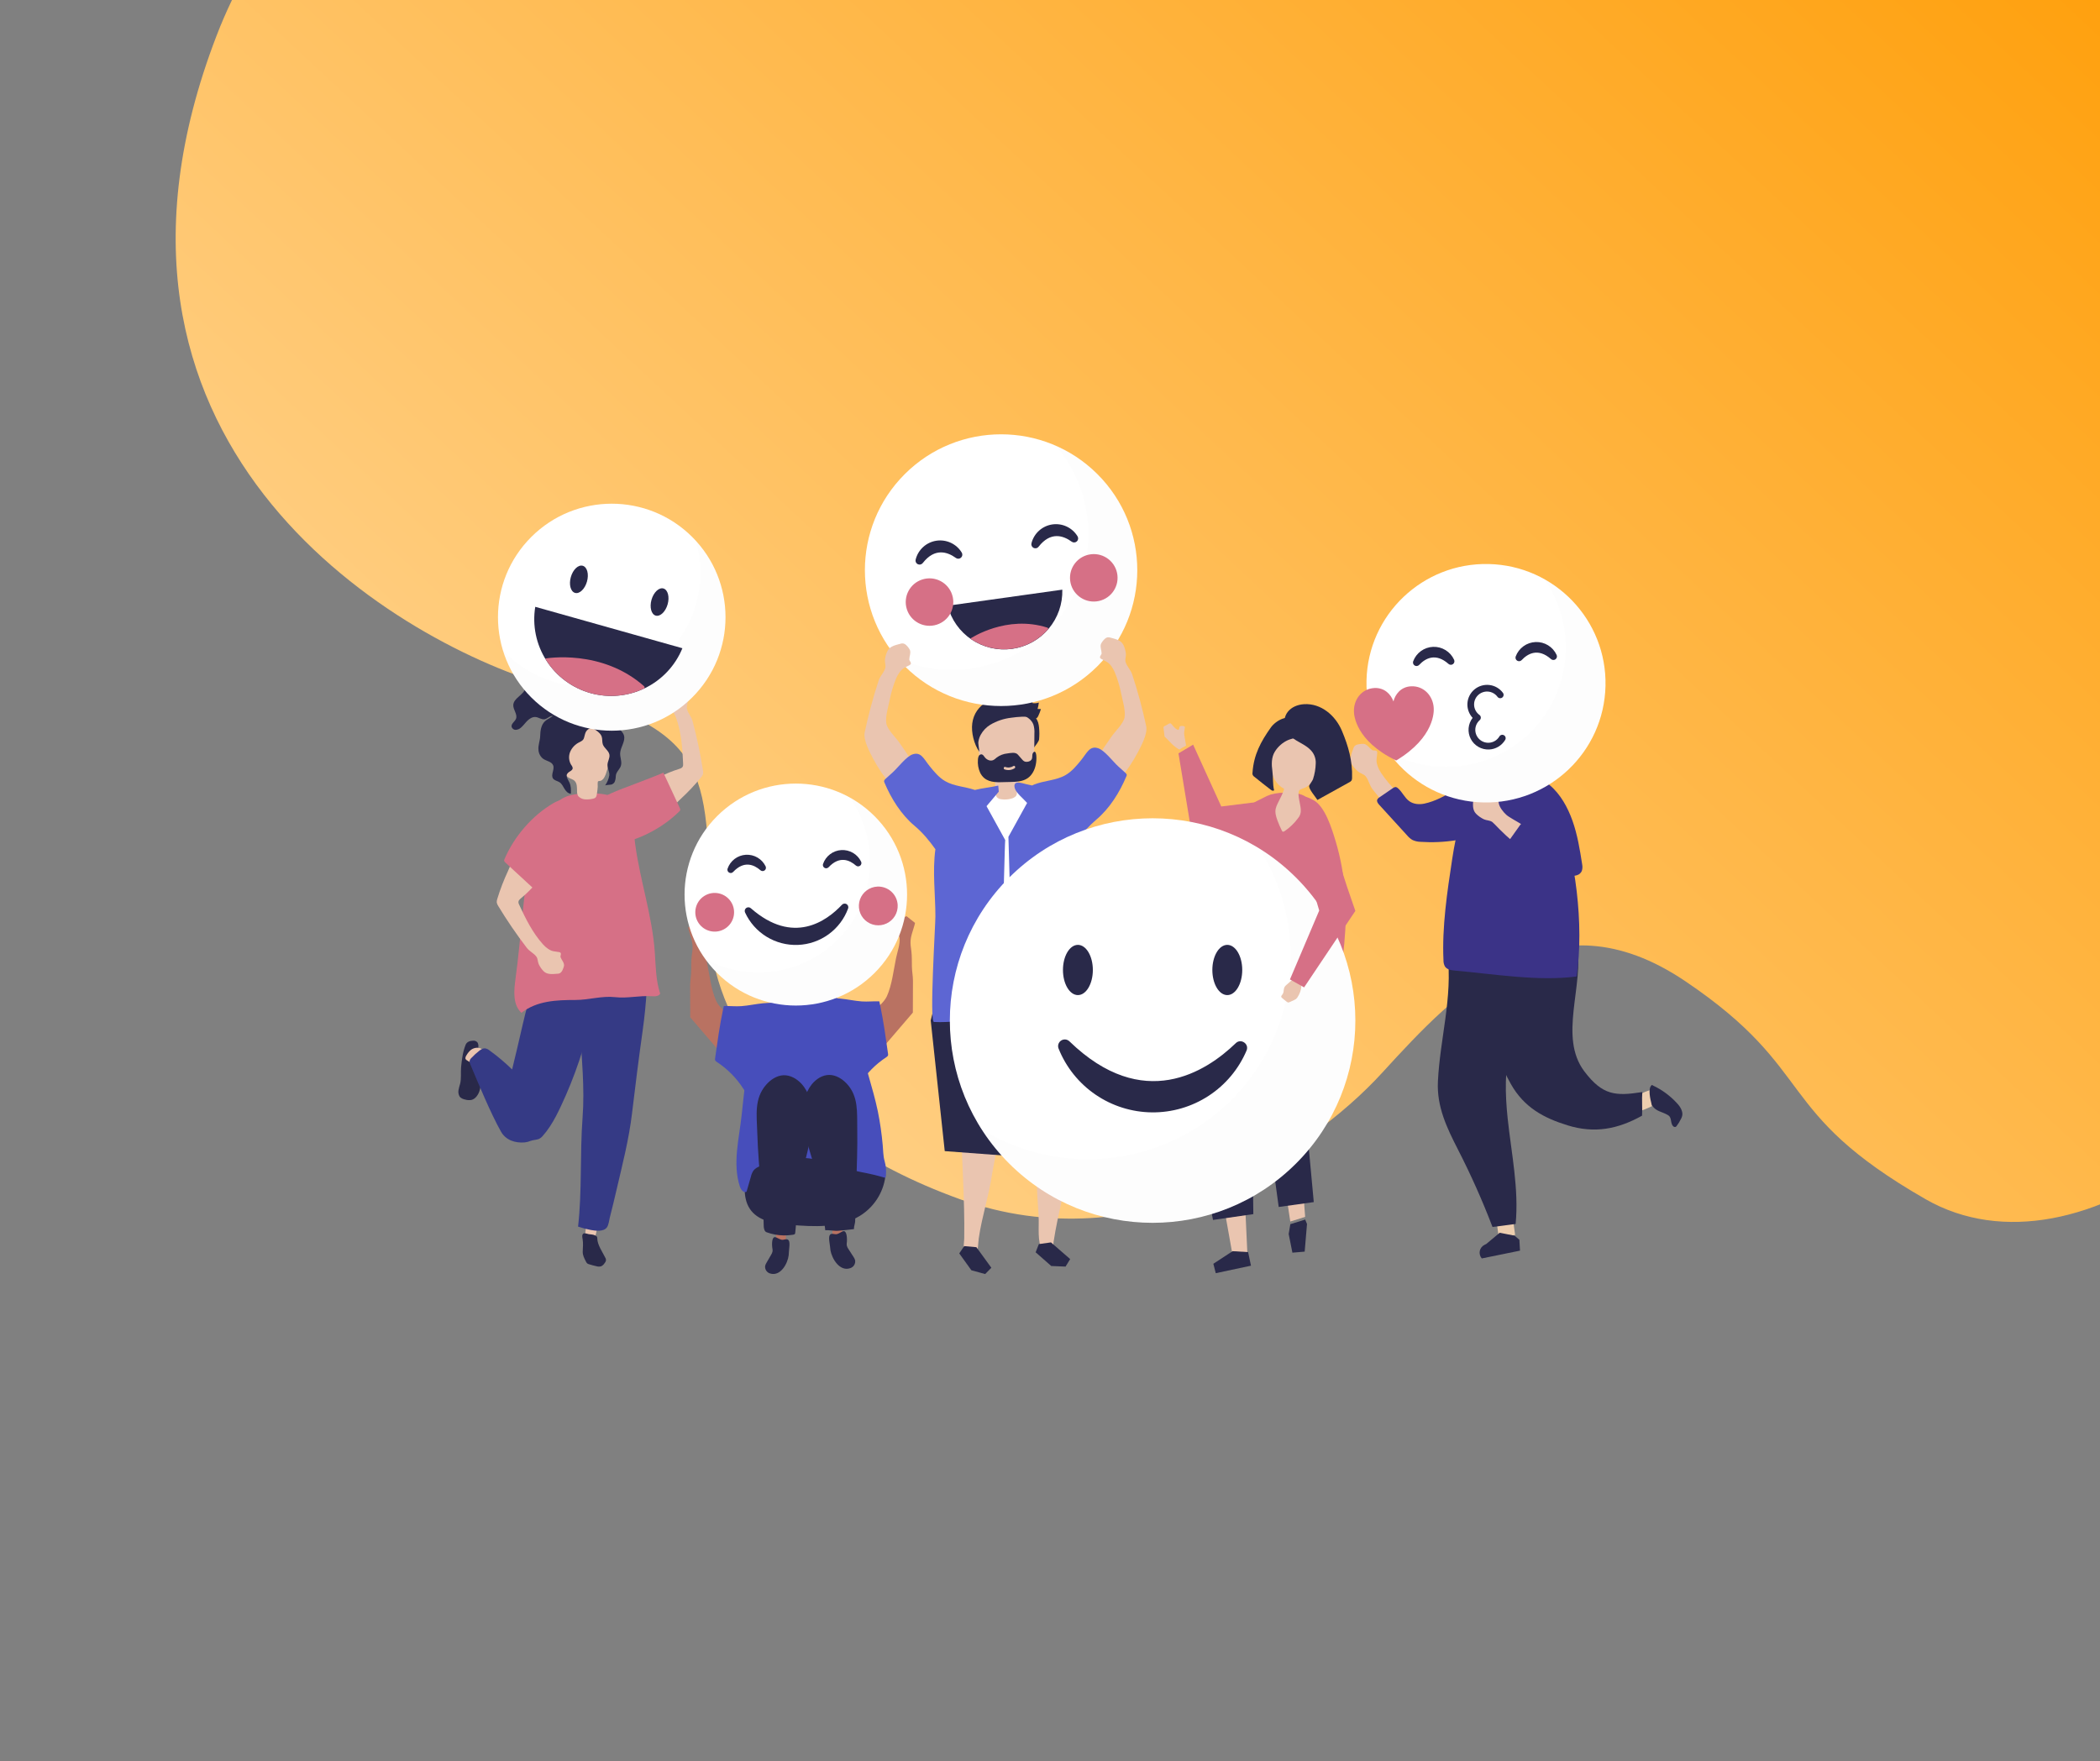 <svg width="875" height="734" viewBox="0 0 875 734" fill="none" xmlns="http://www.w3.org/2000/svg">
<rect x="0" y="0" width="875" height="734" fill="#808080" stroke="none"/>
<path d="M227.936 285.683C161.432 265.889 25.537 183.345 90.202 14.965C153.381 -149.544 384.576 -113.467 442.493 -203.291C516.542 -318.135 675.6 -211.452 740.363 -142.344C810.765 -67.219 987.74 -185.046 1039.33 -101.881C1124.38 35.232 1011.67 52.864 961.881 134.948C912.095 217.033 994.281 280.308 981.589 360.959C965.774 461.453 866.336 536.518 802.35 499.809C738.364 463.101 757.835 446.484 702.191 408.935C646.548 371.385 607.5 412.5 576 447C544.5 481.5 474 526.5 400 499.809C319.305 470.704 295.5 417.5 295.5 384.5C295.5 317.36 294.44 305.476 227.936 285.683Z" fill="url(#paint0_linear)"/>
<g clip-path="url(#clip0)">
<path d="M431.677 468.902L432.014 489.408C431.879 495.108 432.393 500.767 432.736 506.442C433.058 511.707 431.999 517.138 434.502 522.019C435.286 523.574 436.958 524.61 438.231 522.848C439.207 521.486 438.75 519.128 438.999 517.542C440.817 505.654 444.193 494.061 445.896 482.153C447.662 469.679 442.806 470.006 431.677 468.902Z" fill="#EAC5B0"/>
<path d="M432.846 518.516L431.521 521.936L438.023 527.647L443.98 527.891L445.907 524.756L437.899 517.806L432.846 518.516Z" fill="#292949"/>
<path d="M417.121 469.098L413.371 489.267C412.073 498.284 409.118 507.073 407.82 516.096C407.524 518.169 407.674 520.438 406.781 522.392C405.888 524.346 404.267 524.382 402.803 523.086C400.835 521.345 401.764 518.236 401.764 515.831C402.003 500 400.757 484.396 400.456 468.539C400.421 468.447 400.413 468.347 400.433 468.25C400.453 468.154 400.5 468.065 400.568 467.994C400.637 467.924 400.724 467.874 400.82 467.851C400.916 467.828 401.017 467.833 401.11 467.865C402.689 467.995 417.038 469.534 417.121 469.098Z" fill="#EAC5B0"/>
<path d="M401.748 519.355L399.691 522.392L404.734 529.419L410.478 531L413.064 528.378L406.832 519.801L401.748 519.355Z" fill="#292949"/>
<path d="M452.855 481.951L450.051 452.635L448.7 433.585L444.156 418.028L419.608 414.225L389.258 419.417L387.799 425.299L393.641 479.759L422.911 481.951L422.516 448.054L427.034 469.063L426.842 481.951H452.855Z" fill="#292949"/>
<path d="M395.703 360.744C395.661 361.734 395.635 362.724 395.62 363.709C395.261 383.821 396.373 404.187 396.503 424.465C406.914 422.837 417.426 421.941 427.963 421.785C430.399 421.744 441.466 423.454 443.024 422.003C445.101 420.029 442.816 420.402 442.972 417.857C443.169 414.536 441.57 411.815 442.172 407.882C442.884 403.254 444.296 398.673 445.112 394.05C446.744 384.769 447.722 375.386 448.041 365.968C448.326 357.62 448.041 348.96 444.405 341.415C435.535 322.79 406.972 323.122 399.094 342.545C396.773 348.297 395.962 354.526 395.703 360.744Z" fill="white"/>
<path d="M427.943 301.755C429.135 303.925 429.794 306.346 429.865 308.819C429.896 309.472 429.937 310.228 430.467 310.617C430.997 311.006 430.54 311.933 430.986 311.384C431.433 310.835 432.882 308.907 432.949 308.212C433.108 306.575 433.108 304.926 432.949 303.289C432.814 301.869 432.524 300.382 431.589 299.299C431.004 298.677 430.324 298.152 429.574 297.744C428.556 297.05 427.421 296.542 426.224 296.247C424.147 295.858 422.859 296.604 424.697 298.055C426.011 299.065 427.114 300.322 427.943 301.755Z" fill="#292949"/>
<path d="M414.913 329.667C414.913 330.672 414.721 331.74 415.609 332.496C416.06 332.844 416.6 333.057 417.167 333.113C418.629 333.343 420.124 333.236 421.539 332.802C422.128 332.649 422.673 332.364 423.134 331.968C423.341 331.757 423.499 331.504 423.597 331.225C423.695 330.947 423.73 330.65 423.7 330.356C423.731 329.594 423.881 328.802 423.98 328.055C424.187 326.37 424.308 324.675 424.344 322.977C426.847 322.547 429.786 321.743 430.638 319.132C430.866 318.288 430.962 317.414 430.924 316.54L431.001 305.684C431.087 304.436 430.946 303.182 430.586 301.984C429.833 299.942 427.917 298.729 426.037 297.968C421.249 296.014 415.65 296.092 411.236 298.869C410 299.579 408.976 300.606 408.271 301.844C407.232 303.834 407.357 306.285 407.518 308.581L407.969 314.934C408.141 317.37 408.489 320.173 410.4 321.458C411.407 322.142 412.711 322.267 413.578 323.148C415.089 324.702 414.367 326.998 414.814 328.848C414.876 329.117 414.91 329.391 414.913 329.667V329.667Z" fill="#EAC5B0"/>
<path d="M431.812 315.094C431.775 314.42 431.479 312.456 430.467 313.69C430.226 314.047 430.106 314.472 430.124 314.902C430.137 315.333 430.092 315.764 429.989 316.182C429.677 317.11 428.644 317.535 427.725 317.519C427.363 317.521 427.006 317.433 426.686 317.265C426.379 317.065 426.108 316.817 425.881 316.53C425.292 315.839 424.702 315.163 424.11 314.503C423.071 313.342 421.088 313.845 419.722 314.021C418.113 314.174 416.578 314.767 415.287 315.737L414.902 316.058C414.607 316.334 414.277 316.571 413.921 316.763C412.706 317.353 411.2 316.737 410.348 315.633C409.958 315.115 409.595 314.477 408.987 314.389C408.742 314.379 408.499 314.442 408.29 314.569C408.08 314.696 407.913 314.883 407.808 315.104C407.59 315.57 407.473 316.077 407.466 316.592C407.302 318.46 407.622 320.339 408.395 322.049C410.156 325.64 413.563 326.085 416.98 326.003L421.041 325.909C423.513 325.847 426.125 325.749 428.208 324.313C430.046 323.049 431.137 320.898 431.583 318.644C431.812 317.475 431.889 316.282 431.812 315.094ZM422.77 320.188C422.157 320.587 421.459 320.839 420.732 320.923C420.005 321.008 419.268 320.923 418.579 320.675C417.961 320.489 418.226 319.457 418.844 319.639C419.405 319.847 420.006 319.921 420.6 319.855C421.195 319.79 421.765 319.586 422.266 319.261C422.812 318.898 423.31 319.825 422.77 320.188V320.188Z" fill="#292949"/>
<path d="M432.332 295.485C432.569 294.607 432.743 293.714 432.851 292.811C432.01 293.107 431.107 293.184 430.228 293.034C430.228 292.516 430.228 291.997 430.228 291.479C430.228 291.049 424.36 290.743 423.882 290.707C419.416 290.339 415.334 289.992 411.299 292.381C407.851 294.423 405.643 297.475 405.114 301.444C404.594 305.233 405.851 310.187 408.048 313.332C408.048 312.322 407.456 309.943 407.69 308.985C407.847 308.023 408.165 307.095 408.63 306.238C409.573 304.528 410.943 303.091 412.608 302.066C415.269 300.493 418.233 299.497 421.306 299.144C424.09 298.755 427.481 298.397 430.228 299.144C431.553 299.496 431.786 299.828 432.571 298.496C433.024 297.532 433.409 296.538 433.723 295.521L432.332 295.485Z" fill="#292949"/>
<path d="M457.245 277.675C479.406 255.561 479.406 219.708 457.245 197.594C435.084 175.481 399.153 175.481 376.992 197.594C354.831 219.708 354.831 255.562 376.992 277.675C399.153 299.789 435.084 299.789 457.245 277.675Z" fill="white"/>
<g opacity="0.08">
<path opacity="0.08" d="M439.778 185.648C448.131 195.382 452.929 207.655 453.388 220.462C453.847 233.268 449.94 245.852 442.306 256.156C434.671 266.46 423.76 273.877 411.355 277.193C398.951 280.509 385.785 279.53 374.011 274.414C379.563 280.879 386.504 286.011 394.317 289.429C402.131 292.847 410.617 294.463 419.143 294.157C427.669 293.851 436.017 291.631 443.564 287.661C451.112 283.692 457.665 278.075 462.737 271.23C467.809 264.384 471.27 256.485 472.86 248.121C474.451 239.757 474.131 231.142 471.925 222.918C469.719 214.694 465.683 207.073 460.117 200.62C454.551 194.167 447.599 189.05 439.778 185.648V185.648Z" fill="black"/>
</g>
<g opacity="0.2">
<path opacity="0.2" d="M369.394 250.358C367.86 239.484 369.778 228.404 374.877 218.673C379.977 208.941 388.002 201.048 397.826 196.1C407.651 191.152 418.781 189.398 429.655 191.084C440.53 192.77 450.602 197.812 458.458 205.501C454.021 199.835 448.465 195.136 442.135 191.697C435.805 188.259 428.836 186.152 421.658 185.508C414.48 184.864 407.245 185.696 400.402 187.954C393.559 190.211 387.253 193.845 381.874 198.631C376.495 203.417 372.156 209.254 369.128 215.78C366.099 222.305 364.444 229.382 364.265 236.572C364.087 243.761 365.388 250.911 368.089 257.578C370.789 264.246 374.832 270.29 379.967 275.337C374.307 268.081 370.66 259.466 369.394 250.358V250.358Z" fill="white"/>
</g>
<path d="M394.852 252.457C396.333 258.23 399.895 263.256 404.857 266.572C409.818 269.889 415.831 271.264 421.744 270.435C427.658 269.605 433.058 266.63 436.911 262.077C440.764 257.524 442.8 251.714 442.63 245.757L394.852 252.457Z" fill="#292949"/>
<path d="M404.313 266.143C409.256 269.648 415.334 271.179 421.351 270.432C427.368 269.686 432.886 266.717 436.818 262.112L436.527 261.625C419.384 256.074 404.516 266.009 404.313 266.143Z" fill="#D67086"/>
<path d="M429.776 226.432C430.276 224.418 431.364 222.596 432.902 221.199C434.44 219.801 436.359 218.89 438.415 218.58C440.472 218.271 442.575 218.577 444.457 219.46C446.34 220.343 447.918 221.763 448.991 223.541C449.191 223.874 449.269 224.267 449.213 224.651C449.156 225.036 448.967 225.389 448.679 225.651C448.391 225.912 448.021 226.067 447.632 226.087C447.244 226.108 446.859 225.994 446.545 225.764C443.003 223.173 437.717 221.458 432.741 227.868C432.474 228.218 432.078 228.449 431.64 228.511C431.307 228.556 430.967 228.502 430.664 228.355C430.317 228.185 430.04 227.901 429.878 227.551C429.716 227.201 429.68 226.806 429.776 226.432V226.432Z" fill="#292949"/>
<path d="M381.526 233.2C382.028 231.187 383.118 229.367 384.657 227.971C386.195 226.575 388.114 225.666 390.171 225.358C392.227 225.05 394.329 225.358 396.211 226.241C398.092 227.125 399.669 228.546 400.741 230.324C400.937 230.658 401.013 231.049 400.955 231.432C400.897 231.814 400.709 232.166 400.422 232.427C400.136 232.688 399.768 232.843 399.381 232.865C398.994 232.888 398.61 232.778 398.295 232.553C394.753 229.961 389.466 228.246 384.491 234.656C384.255 234.965 383.919 235.182 383.54 235.272C383.162 235.362 382.764 235.318 382.414 235.149C382.064 234.979 381.783 234.694 381.62 234.342C381.456 233.99 381.419 233.592 381.516 233.216L381.526 233.2Z" fill="#292949"/>
<path d="M390.288 260.36C395.506 258.713 398.397 253.157 396.746 247.95C395.095 242.744 389.527 239.859 384.309 241.507C379.092 243.154 376.201 248.71 377.852 253.917C379.503 259.123 385.071 262.008 390.288 260.36Z" fill="#D67086"/>
<path d="M456.879 250.648C462.315 250.022 466.214 245.117 465.587 239.692C464.96 234.267 460.045 230.377 454.608 231.003C449.172 231.628 445.273 236.533 445.9 241.958C446.527 247.383 451.443 251.273 456.879 250.648Z" fill="#D67086"/>
<path d="M378.97 270.605C379.063 270.739 379.134 270.886 379.183 271.041C379.552 272.445 378.897 273.404 378.871 274.855C378.871 275.503 380.237 276.41 379.084 277.145C378.664 277.405 377.526 277.902 376.617 278.457C375.288 279.26 374.088 281.079 373.403 282.701C372.2 285.629 371.29 288.668 370.687 291.775C370.131 294.526 368.812 298.766 369.311 301.548C369.757 304.072 373.122 307.249 374.634 309.379C376.527 312.077 378.387 314.806 380.211 317.567C381.494 319.51 382.777 321.515 383.301 323.785C383.618 325.153 383.608 326.713 382.751 327.827C382.14 328.509 381.389 329.05 380.549 329.413C379.121 330.149 377.578 330.916 375.979 330.719C374.01 330.481 372.53 328.869 371.305 327.335C368.439 323.899 365.933 320.18 363.826 316.235C362.378 313.426 359.646 308.461 360.285 305.269C361.823 297.98 363.76 290.78 366.086 283.701C366.704 281.742 368.277 280.358 368.833 278.519C369.186 277.363 368.63 276.197 368.724 275.031C368.856 273.753 369.208 272.507 369.762 271.347C370.77 269.3 373.096 268.885 375.091 268.325C375.505 268.164 375.955 268.118 376.394 268.191C377.163 268.356 377.661 268.937 378.175 269.491C378.476 269.836 378.742 270.209 378.97 270.605V270.605Z" fill="#EAC5B0"/>
<path d="M458.906 268.056C458.818 268.191 458.748 268.337 458.698 268.491C458.329 269.9 458.978 270.854 459.01 272.305C459.01 272.953 457.639 273.886 458.791 274.596C459.217 274.86 460.349 275.357 461.263 275.907C462.593 276.71 463.793 278.529 464.473 280.151C465.677 283.078 466.587 286.118 467.189 289.225C467.745 291.982 469.064 296.216 468.57 298.998C468.119 301.522 464.759 304.699 463.247 306.829C461.347 309.534 459.486 312.263 457.665 315.017C456.387 316.96 455.104 318.965 454.574 321.235C454.258 322.609 454.268 324.168 455.13 325.283C455.742 325.952 456.492 326.482 457.327 326.837C458.76 327.578 460.298 328.34 461.897 328.143C463.865 327.905 465.345 326.298 466.571 324.759C469.435 321.323 471.939 317.604 474.044 313.659C475.498 310.855 478.23 305.886 477.586 302.693C476.041 295.412 474.099 288.221 471.769 281.151C471.146 279.192 469.578 277.809 469.017 275.969C468.664 274.813 469.22 273.647 469.126 272.481C468.99 271.204 468.639 269.958 468.087 268.797C467.049 266.724 464.753 266.34 462.759 265.775C462.343 265.615 461.891 265.568 461.45 265.641C460.682 265.807 460.188 266.387 459.674 266.947C459.383 267.291 459.126 267.662 458.906 268.056V268.056Z" fill="#EAC5B0"/>
<path d="M416.149 329.962L415.946 327.417C413.001 328.107 409.361 328.454 406.193 329.242C402.137 327.827 397.593 327.739 393.864 325.588C391.242 324.08 389.273 321.681 387.362 319.333C384.932 316.348 383.826 313.213 380.273 314.395C377.615 315.281 374.099 319.997 371.964 321.909L368.885 324.692C368.629 324.888 368.446 325.163 368.365 325.474C368.356 325.711 368.408 325.947 368.516 326.158C371.315 332.812 375.485 339.507 381.068 344.187C384.548 347.105 387.217 350.406 389.751 353.94C388.474 363.081 389.751 372.839 389.751 381.924C389.751 385.676 387.217 425.843 389.144 425.936C395.833 426.273 402.854 425.138 409.522 424.537C412.57 424.267 416.149 424.931 416.824 421.542C417.307 419.111 416.974 416.219 417.047 413.768C417.296 404.876 417.549 395.985 417.805 387.096C417.868 384.758 418.693 350.126 418.844 350.126L411.054 335.994L416.149 329.962Z" fill="#5D66D3"/>
<path d="M469.489 322.93C469.412 322.617 469.228 322.341 468.97 322.147L465.885 319.365C463.771 317.452 460.25 312.731 457.576 311.85C454.018 310.669 452.902 313.799 450.482 316.784C448.576 319.131 446.602 321.531 443.98 323.044C439.986 325.345 435.053 325.278 430.784 327.019C430.534 327.124 430.289 327.241 430.051 327.371C429.262 327.21 428.421 327.029 427.502 326.801C425.72 326.366 421.877 324.982 422.828 328.501C423.378 330.517 426.603 333.035 427.964 334.652L420.174 348.779L421.389 391.599L421.95 411.333C422.017 413.618 422.075 415.898 422.147 418.184C422.178 419.22 421.898 420.936 422.485 421.77C423.757 423.589 428.405 423.024 430.431 423.179C433.598 423.428 436.803 423.698 439.778 424.776C441.762 425.501 443.642 426.595 445.735 426.89C445.966 426.945 446.206 426.953 446.44 426.915C446.675 426.877 446.899 426.792 447.101 426.667C447.281 426.472 447.42 426.244 447.509 425.994C447.598 425.745 447.636 425.48 447.62 425.216C448.347 415.417 448.363 405.316 448.908 395.408C449.355 387.303 450.466 378.742 449.786 370.627C449.786 370.492 449.786 370.352 449.739 370.223C448.389 362.921 449.272 356.552 448.825 350.333C451.101 347.126 453.761 344.208 456.745 341.643C462.328 336.979 466.493 330.268 469.297 323.609C469.42 323.403 469.486 323.169 469.489 322.93V322.93Z" fill="#5D66D3"/>
<path d="M568.042 310.016C568.218 310.012 568.393 310.036 568.561 310.089C570.015 310.607 570.467 311.731 571.724 312.612C572.285 313.006 573.915 312.348 573.858 313.773C573.858 314.291 573.609 315.582 573.552 316.706C573.474 318.344 574.362 320.463 575.38 322.018C579.373 328.123 584.93 332.973 590.57 337.601C590.873 337.889 591.239 338.102 591.64 338.223C592.372 338.378 593.068 337.912 593.676 337.476C596.496 335.479 599.495 333.744 602.634 332.294C605.433 331.004 608.425 329.926 611.509 329.967C614.594 330.009 617.804 331.336 619.424 333.953C620.024 334.943 620.38 336.06 620.463 337.214C620.546 338.368 620.354 339.526 619.902 340.591C617.617 345.835 609.245 345.732 604.415 346.597C599.839 347.418 595.211 347.916 590.565 348.09C589.993 348.148 589.415 348.09 588.867 347.919C588.312 347.659 587.819 347.287 587.418 346.825C581.882 341.239 576.87 335.196 571.952 329.024C570.602 327.324 570.316 325.138 569.054 323.578C568.249 322.588 566.899 322.386 565.938 321.614C564.893 320.75 564.002 319.714 563.305 318.551C562.106 316.478 563.119 314.182 563.825 312.11C563.929 311.653 564.153 311.233 564.474 310.892C565.076 310.317 565.876 310.228 566.666 310.109C567.12 310.034 567.581 310.003 568.042 310.016V310.016Z" fill="#EAC5B0"/>
<path d="M606.664 350.198C601.767 350.969 596.799 351.19 591.853 350.857C590.666 350.831 589.499 350.551 588.43 350.038C587.598 349.515 586.856 348.86 586.233 348.1C582.39 343.888 578.549 339.677 574.71 335.465C574.159 334.864 573.572 334.087 573.832 333.32C574.043 332.877 574.39 332.514 574.824 332.284L580.386 328.464C580.698 328.198 581.088 328.038 581.497 328.008C581.878 328.062 582.228 328.245 582.489 328.527C584.302 330.081 585.252 332.532 587.21 333.921C588.996 335.196 591.364 335.383 593.53 334.921C602.535 332.988 610.626 325.692 618.458 321.137C622.612 318.722 626.902 316.255 631.669 315.789C641.853 314.794 648.174 326.671 640.711 334.165C634.38 340.523 626.227 345.125 617.668 347.763C614.065 348.845 610.387 349.659 606.664 350.198V350.198Z" fill="#3B3387"/>
<path d="M629.712 503.228L631.311 514.722L624.482 515.666L622.706 502.917L629.712 503.228Z" fill="#EDCEAF"/>
<path d="M624.871 513.79L631.062 515.008L633.072 516.692L633.336 521.242L617.414 524.491C617.044 524.073 616.776 523.576 616.63 523.038C616.484 522.5 616.465 521.936 616.572 521.389C616.68 520.842 616.913 520.328 617.253 519.885C617.592 519.443 618.03 519.084 618.53 518.838L619.247 518.49L624.871 513.79Z" fill="#292949"/>
<path d="M679.157 457.822C682.045 456.869 684.844 454.988 687.747 454.314C687.897 456.568 688.11 458.817 688.303 461.051C684.825 462.733 681.141 463.953 677.345 464.678C677.952 462.44 678.731 460.154 679.157 457.822Z" fill="#EDCEAF"/>
<path d="M688.5 460.932C688.286 460.65 688.15 460.318 688.105 459.968C687.679 458.309 686.547 453.749 688.136 452.314C688.391 452.086 688.51 452.314 688.739 452.422C692.35 454.126 695.612 456.486 698.357 459.382C699.655 460.698 700.912 462.341 701 464.253C700.983 465.013 700.767 465.754 700.372 466.404C699.916 467.349 699.369 468.248 698.741 469.088C698.513 469.399 698.326 469.746 697.884 469.715C696.996 469.653 696.57 468.643 696.399 467.808C696.228 466.974 696.16 465.963 695.604 465.264C695.345 464.982 695.035 464.752 694.69 464.585C692.457 463.326 690.094 463.201 688.5 460.932Z" fill="#292949"/>
<path d="M629.51 451.78C635.077 461.626 643.272 465.958 653.134 469.011C664.419 472.509 674.141 470.597 684.195 464.989C684.366 461.642 684.044 458.315 684.294 455.143C673.113 456.916 667.717 456.522 660.166 446.556C649.26 432.15 660.093 410.944 657.102 393.543C656.812 391.528 656.167 389.58 655.196 387.79C643.35 367.383 622.032 381.022 619.399 399.709C617.046 416.458 621.201 437.052 629.51 451.78Z" fill="#292949"/>
<path d="M650.158 391.972C649.499 386.323 648.156 380.773 646.159 375.446C636.515 376.13 625.775 378.535 616.521 381.644C607.474 384.681 601.938 387.412 603.128 397.465C605.309 415.955 600.012 432.595 599.129 450.749C598.609 461.294 602.894 470.135 607.563 479.251C612.908 489.697 617.688 500.422 621.881 511.38L631.519 510.121C632.911 495.476 629.754 480.836 628.201 466.212C627.126 456.045 626.866 445.535 629.416 435.555C632.215 424.584 638.65 428.014 644.674 421.101C650.537 414.396 651.467 402.705 650.158 391.972Z" fill="#292949"/>
<path d="M637.258 320.437C638.349 321.243 639.374 322.136 640.322 323.106L642.919 325.635C645.936 328.563 647.592 333.03 648.989 336.88C656.447 357.153 660.113 385.277 656.914 406.974C641.002 409.104 622.322 405.938 606.275 404.528C604.717 404.394 602.941 404.129 602.073 402.829C601.621 401.99 601.404 401.044 601.445 400.093C600.801 386.443 603.003 371.637 605.08 358.055C605.933 352.315 607.124 346.631 608.648 341.031C610.284 335.113 612.148 328.718 616.438 324.101C621.008 319.157 630.07 316.395 636.245 319.794C636.594 319.99 636.932 320.204 637.258 320.437V320.437Z" fill="#3B3387"/>
<path d="M635.648 323.386L636.256 317.773C636.626 317.576 636.983 317.356 637.326 317.115C643.786 312.555 653.887 289.235 635.887 284.986C619.539 281.109 621.419 303.211 624.981 312.296C625.563 313.856 626.421 315.299 627.516 316.556C628.284 317.405 628.44 317.229 628.383 318.261C628.326 319.292 627.391 320.427 627.214 321.484C627.098 322.046 627.097 322.626 627.21 323.188C627.324 323.751 627.549 324.285 627.874 324.759C628.319 325.304 628.889 325.735 629.536 326.013C630.537 326.525 631.683 326.684 632.787 326.464C634.101 326.137 635.508 324.723 635.648 323.386Z" fill="#FEE0D4"/>
<path d="M620.821 304.092C621.951 306.994 623.462 309.733 625.313 312.239C624.963 306.786 625.367 301.31 626.513 295.967C626.651 295.569 626.627 295.134 626.445 294.754C626.314 294.607 626.155 294.488 625.976 294.404C625.798 294.32 625.604 294.274 625.407 294.267C618.557 293.122 618.858 299.035 620.821 304.092Z" fill="#1A3151"/>
<path d="M639.055 311.462C640.218 312.939 642.586 312.415 644.248 311.493C650.999 307.71 654.634 299.18 652.77 291.697C651.212 285.431 642.976 281.063 641.729 288.976C641.288 291.78 643.168 295.547 642.924 298.651C642.555 303.082 640.696 307.388 639.055 311.462Z" fill="#1A3151"/>
<path d="M619.752 279.902C618.993 280.244 618.194 280.602 617.404 280.965C615.722 281.716 614.491 282.001 612.673 281.084C612.154 280.819 608.607 277.778 609.391 277.073C604.198 281.737 608.944 287.955 611.188 292.407C612.699 295.413 613.187 299.729 616.355 301.59C619.84 303.663 622.026 300.74 625.038 299.346C627.697 298.118 630.595 297.382 633.306 296.273C637.798 294.428 644.466 291.251 642.654 285.261C640.551 278.265 633.28 276.834 626.846 277.679C624.38 278.052 621.988 278.802 619.752 279.902V279.902Z" fill="#1A3151"/>
<path d="M617.513 329.703C617.682 329.66 617.857 329.641 618.032 329.646C619.59 329.786 620.286 330.77 621.719 331.32C622.358 331.568 623.797 330.532 624.077 331.926C624.186 332.444 624.274 333.745 624.498 334.844C624.825 336.45 626.206 338.29 627.572 339.544C630.169 341.928 639.782 345.426 639.039 349.908C637.294 360.392 623.376 343.778 621.823 342.617C620.785 341.85 619.445 341.985 618.313 341.477C617.087 340.894 615.97 340.107 615.01 339.15C613.337 337.414 613.753 334.963 613.909 332.786C613.897 332.317 614.014 331.853 614.246 331.444C614.682 330.739 615.435 330.454 616.178 330.149C616.607 329.955 617.054 329.806 617.513 329.703V329.703Z" fill="#EAC5B0"/>
<path d="M659.158 362.755C657.807 367.082 649.337 364.258 646.367 362.962C640.131 360.3 634.251 356.872 628.865 352.758C628.496 352.54 628.226 352.187 628.112 351.774C628.111 351.352 628.268 350.945 628.554 350.634L633.098 344.254C633.385 343.769 633.793 343.366 634.282 343.083C636.209 342.192 638.852 344.71 640.81 344.913C641.355 340.114 638.473 336.046 637.05 331.682C635.108 325.707 641.952 324.111 645.65 327.179C650.179 330.936 653.227 336.533 655.169 341.979C657.278 347.887 658.285 354.126 659.246 360.319C659.404 361.127 659.374 361.96 659.158 362.755Z" fill="#3B3387"/>
<path d="M487.723 309.492C486.866 308.616 486.035 307.715 485.22 306.963C485.085 305.792 484.944 304.621 484.809 303.45C484.773 303.276 484.791 303.095 484.861 302.932C484.956 302.802 485.083 302.7 485.23 302.636L487.105 301.6C487.225 301.525 487.359 301.476 487.499 301.455C487.806 301.455 488.05 301.703 488.242 301.942C488.907 302.776 491.27 305.569 491.358 303.31C491.379 303.137 491.453 302.975 491.57 302.846C491.687 302.716 491.842 302.627 492.012 302.589C492.357 302.526 492.711 302.534 493.051 302.615C493.3 302.657 493.57 302.735 493.674 302.973C493.7 303.084 493.7 303.199 493.674 303.31C493.493 304.507 493.254 305.517 493.498 306.73C493.737 308.067 493.976 309.409 494.209 310.746C494.209 310.814 492.454 311.715 492.293 311.814C491.358 312.389 491.742 312.643 490.688 311.995C489.607 311.277 488.612 310.437 487.723 309.492V309.492Z" fill="#EAC5B0"/>
<path d="M532.052 333.237L508.864 336.129L497.143 310.363L491.03 313.985L497.304 351.914L505.41 360.402L521.364 359.086L532.052 333.237Z" fill="#D67086"/>
<path d="M549.305 413.022L540.793 467.684L543.816 507.178L537.62 509.105L532.074 472.618L520.238 405.933L549.305 413.022Z" fill="#EAC5B0"/>
<path d="M537.635 510.219L536.949 514.308L538.502 522.087L543.617 521.656L544.583 510.136L543.83 508.292L537.635 510.219Z" fill="#292949"/>
<path d="M499.174 411.395L501.905 457.76L513.476 522.574L519.744 522.501L516.961 462.403L525.093 407L499.174 411.395Z" fill="#EAC5B0"/>
<path d="M513.581 521.47L505.567 526.714L506.565 530.637L521.241 527.512L520.046 521.848L513.581 521.47Z" fill="#292949"/>
<path d="M497.793 418.344L498.053 472.162L505.427 508.447L522.222 506.022L521.734 464.083L525.219 418.013L523.494 411.038L499.2 413.499L497.793 418.344Z" fill="#292949"/>
<path d="M527.597 464.875L532.795 503.042L547.404 501.011L544.054 464.678L549.471 418.215L546.287 405.632L521.749 409.322L527.597 464.875Z" fill="#292949"/>
<path d="M556.539 350.686C554.924 345.286 552.078 336.087 547.31 333.491L547.009 333.325C546.033 332.818 545.023 332.378 543.987 332.009C542.086 330.812 539.349 330.299 536.649 330.454C534.236 330.267 531.809 330.5 529.477 331.144C528.434 331.488 527.427 331.932 526.47 332.47C523.608 333.957 521.417 334.6 519.641 337.518C518.083 340.052 517.174 343.011 516.005 345.747C506.226 368.626 498.281 399.165 491.935 423.34C494.936 423.05 497.938 422.563 500.935 422.086C514.697 423.64 530.417 427.786 542.559 431.901C546.194 434.062 549.782 436.337 553.335 438.638C552.384 438.073 556.731 418.956 557.058 416.784C558.294 408.98 559.374 401.145 560.112 393.283C561.498 378.675 560.694 364.62 556.539 350.686Z" fill="#D67086"/>
<path d="M550.696 313.198C548.167 303.606 534.825 299.527 531.05 310.28C529.918 313.509 529.144 316.96 529.596 320.36C530.048 323.759 531.881 327.096 534.893 328.651L534.945 328.677C535.464 328.941 532.556 334.455 532.348 334.896C531.999 335.574 531.729 336.291 531.543 337.031C531.19 338.684 531.694 340.399 532.281 341.985C532.82 343.437 533.439 344.86 534.135 346.245C534.184 346.37 534.265 346.48 534.368 346.566C534.633 346.752 534.997 346.566 535.267 346.39C537.42 344.923 539.309 343.105 540.855 341.011C541.272 340.525 541.587 339.962 541.783 339.353C541.978 338.744 542.049 338.103 541.992 337.466C541.992 335.58 540.387 330.926 541.343 329.449C541.707 328.889 543.477 328.475 544.095 328.102C545.106 327.465 546.028 326.698 546.837 325.822C549.891 322.567 551.865 317.639 550.696 313.198Z" fill="#EAC5B0"/>
<path d="M531.201 313.239C529.689 315.675 529.778 318.654 530.162 321.396C530.546 324.137 530.24 326.697 530.863 329.356C530.577 329.77 529.939 329.496 529.544 329.19C527.207 327.404 524.896 325.583 522.611 323.728C522.316 323.552 522.087 323.286 521.956 322.97C521.825 322.653 521.8 322.303 521.884 321.971C522.403 314.519 525.343 309.073 529.528 303.191C531.559 300.335 536.986 297.179 540.066 300.6C540.71 301.438 541.106 302.44 541.208 303.491C541.351 304.105 541.371 304.741 541.265 305.362C540.704 307.803 538.414 307.668 536.622 308.471C534.383 309.491 532.496 311.15 531.201 313.239V313.239Z" fill="#292949"/>
<path d="M548.23 318.147C548.171 320.396 547.785 322.626 547.082 324.764C546.859 325.464 545.524 327.101 545.467 327.578C545.342 328.957 548.183 332.195 548.926 333.403L562.251 326.018C562.609 325.857 562.919 325.605 563.15 325.288C563.301 324.963 563.374 324.608 563.363 324.251C563.612 317.234 561.805 310.923 559.12 304.559C556.435 298.195 550.432 293.049 543.348 293.49C537.635 293.847 533.626 298.06 535.714 303.942C537.272 308.383 542.829 309.321 545.846 312.358C546.641 313.092 547.267 313.99 547.679 314.989C548.09 315.989 548.278 317.067 548.23 318.147Z" fill="#292949"/>
<path d="M277.11 287.551C277.02 287.674 276.947 287.808 276.892 287.95C276.471 289.256 277.032 290.183 276.985 291.552C276.985 292.163 275.62 292.966 276.663 293.697C277.048 293.961 278.092 294.49 278.917 295.055C280.127 295.879 281.161 297.646 281.716 299.2C283.913 305.331 284.381 311.881 284.635 318.375C284.68 318.745 284.633 319.12 284.5 319.468C284.22 320.069 283.508 320.313 282.875 320.504C279.928 321.426 277.074 322.618 274.347 324.065C271.917 325.35 269.538 326.894 267.902 329.102C266.266 331.309 265.487 334.284 266.479 336.875C266.863 337.833 267.468 338.687 268.245 339.366C269.022 340.046 269.949 340.533 270.951 340.788C275.921 341.99 280.356 335.999 283.581 333.014C286.629 330.211 289.477 327.198 292.103 323.997C292.453 323.622 292.724 323.179 292.898 322.697C293.012 322.164 293.012 321.613 292.898 321.08C291.827 314.164 290.381 307.312 288.566 300.553C288.089 298.682 286.681 297.299 286.25 295.563C285.98 294.459 286.562 293.391 286.536 292.287C286.481 291.081 286.222 289.893 285.767 288.774C284.926 286.794 282.76 286.286 280.911 285.665C280.53 285.491 280.108 285.425 279.691 285.473C279.006 285.655 278.396 286.051 277.951 286.603C277.642 286.892 277.36 287.21 277.11 287.551V287.551Z" fill="#EAC5B0"/>
<path d="M281.607 333.222C279.876 329.48 278.135 325.741 276.383 322.002C276.497 322.241 258.892 328.843 257.859 329.258C253.907 330.895 249.83 332.621 246.927 335.751C240.731 342.441 245.784 353.318 255.148 352.069C265.306 350.707 275.801 345.359 283.056 338.166C283.223 338.026 283.353 337.848 283.436 337.647C283.478 337.343 283.414 337.034 283.254 336.772L281.607 333.222Z" fill="#D67086"/>
<path d="M192.641 440.597C192.407 442.006 192.251 443.426 192.122 444.742C191.924 446.976 192.277 449.526 191.711 451.702C191.447 452.554 191.227 453.419 191.052 454.293C190.88 455.175 191.013 456.089 191.431 456.884C191.981 457.776 192.989 458.092 193.887 458.294C194.721 458.535 195.599 458.58 196.453 458.423C198.156 458.004 199.413 456.169 199.932 454.2C200.555 451.842 200.244 449.536 200.156 447.137C200.156 443.374 199.148 440.167 199.304 436.373C199.397 435.737 199.286 435.088 198.987 434.518C198.777 434.251 198.505 434.04 198.195 433.903C197.884 433.766 197.545 433.706 197.206 433.73C195.861 433.767 194.557 434.145 194.017 435.425C193.362 437.091 192.9 438.826 192.641 440.597Z" fill="#292949"/>
<path d="M196.163 437.612C195.46 438.224 194.865 438.95 194.402 439.757C194.059 440.275 193.711 440.965 194.059 441.488C194.197 441.676 194.374 441.832 194.579 441.944L197.144 443.499C197.309 443.622 197.51 443.687 197.715 443.685C197.88 443.648 198.03 443.563 198.146 443.442C198.974 442.746 199.76 442.002 200.499 441.213C203.869 437.658 199.159 435.28 196.163 437.612Z" fill="#EAC5B0"/>
<path d="M255.168 406.001C254.95 405.177 254.238 404.591 253.496 404.088C245.944 398.978 237.483 395.354 228.568 393.413C227.81 393.247 222.98 408.213 222.518 409.67C220.716 415.308 219.179 421.024 217.844 426.797C216.407 433.119 214.92 439.431 213.383 445.732C210.45 442.856 207.302 440.205 203.968 437.804C203.43 437.337 202.771 437.031 202.067 436.923C201.21 436.871 200.426 437.379 199.745 437.902C198.557 438.814 197.447 439.822 196.427 440.918C196.053 441.256 195.786 441.696 195.658 442.183C195.628 442.682 195.736 443.181 195.97 443.623C199.278 451.5 204.523 464.165 208.725 471.607C210.76 475.235 214.655 476.447 218.592 476.136C219.485 476.04 220.36 475.814 221.188 475.468C222.227 475.1 223.364 475.105 224.419 474.742C225.093 474.454 225.684 474.002 226.138 473.426C230.37 468.726 233.258 462.124 235.813 456.397C238.539 450.147 240.903 443.745 242.891 437.223C243.042 436.746 243.192 436.27 243.348 435.798C246.558 426.087 250.889 417.733 254.773 408.203C255.151 407.535 255.29 406.758 255.168 406.001Z" fill="#353A85"/>
<path d="M243.172 516.806C244.553 517.324 246.002 517.246 247.415 517.516C248.849 512.723 249.788 507.797 250.219 502.814C247.358 504.509 245.992 502.581 244.683 507.032C244.262 508.468 244.133 514.712 243.172 516.806Z" fill="#EAC5B0"/>
<path d="M248.863 516.06C248.863 518.796 251.023 521.76 252.218 524.206C252.38 524.486 252.479 524.797 252.509 525.118C252.461 525.597 252.263 526.049 251.943 526.409C251.605 526.985 251.107 527.451 250.509 527.751C249.881 527.94 249.211 527.94 248.583 527.751C247.513 527.518 246.458 527.233 245.415 526.906C245.15 526.838 244.9 526.722 244.677 526.564C244.443 526.342 244.257 526.074 244.132 525.776C243.394 524.294 242.771 523.242 242.808 521.594C242.844 519.946 243.067 518.127 242.756 516.443C242.6 515.624 242.397 514.578 243.098 514.127C243.644 513.78 244.656 514.256 245.228 514.355C246.266 514.526 247.237 514.458 248.198 515.008C248.405 515.107 248.584 515.257 248.718 515.443C248.824 515.631 248.874 515.845 248.863 516.06V516.06Z" fill="#292949"/>
<path d="M241.749 429.258C242.361 441.41 243.665 453.516 242.74 465.751C241.603 480.868 242.569 496.254 240.861 511.225C242.587 511.823 244.356 512.291 246.152 512.624C248.23 513.008 251.538 513.453 252.904 511.51C253.615 510.52 253.787 508.598 254.093 507.432C255.064 503.695 255.947 499.933 256.825 496.171C259.302 485.532 262.065 474.836 263.347 463.989C264.698 452.588 266.147 441.146 267.741 429.787C268.561 423.926 269.164 418.039 269.481 412.126C269.564 410.602 270.374 394.9 269.61 394.786C260.583 393.446 251.382 393.836 242.502 395.937C241.636 396.059 240.842 396.485 240.263 397.139C239.861 397.801 239.7 398.58 239.806 399.347C239.972 406.757 241.027 413.981 241.364 421.407C241.494 424.014 241.619 426.605 241.749 429.258Z" fill="#353A85"/>
<path d="M236.633 331.75C236.488 331.796 236.337 331.848 236.192 331.905C233.746 332.833 231.663 334.496 229.628 336.144C226.569 338.611 225.063 339.689 223.879 343.342C222.844 346.792 222.02 350.302 221.412 353.852C217.948 371.87 217.257 389.816 214.791 407.969C214.115 412.913 213.591 418.723 217.257 422.117C223.754 417.069 231.923 416.779 239.801 416.769C245.337 416.769 250.749 414.976 256.295 415.593C261.597 416.183 266.23 414.862 271.61 415.209C272.908 415.292 274.56 415.276 275.074 414.084C273.21 408.519 273.241 402.528 272.82 396.672C271.73 381.52 266.702 366.984 264.672 351.94C263.981 346.825 263.633 338.336 259.645 334.465C255.334 330.257 245.493 330.169 239.952 330.993C238.825 331.146 237.715 331.4 236.633 331.75V331.75Z" fill="#D67086"/>
<path d="M240.746 331.496C240.843 331.688 240.971 331.863 241.125 332.014C241.793 332.635 242.64 333.028 243.545 333.139C244.721 333.247 245.907 333.163 247.056 332.89C248.614 332.589 248.567 331.677 248.796 330.257C248.92 329.485 248.998 328.703 249.055 327.92C249.087 327.495 248.92 325.956 249.196 325.656C249.383 325.453 250.136 325.521 250.468 325.35C250.995 325.04 251.436 324.603 251.751 324.08C252.216 323.269 252.566 322.397 252.789 321.489L254.223 316.799C254.764 315.218 255.144 313.586 255.355 311.928C255.594 309.425 255.189 305.885 253.278 304.056C251.548 302.382 249.024 301.797 246.713 301.507C243.635 301.076 240.502 301.706 237.833 303.294C236.709 303.931 235.773 304.854 235.122 305.968C234.146 307.767 234.223 310.016 234.327 312.12L234.613 317.939C234.727 320.168 235.002 322.738 236.69 323.951C237.578 324.593 238.768 324.728 239.505 325.552C240.461 326.588 240.398 328.143 240.435 329.444C240.388 330.142 240.495 330.842 240.746 331.496V331.496Z" fill="#EAC5B0"/>
<path d="M250.442 306.414C250.546 306.596 250.633 306.787 250.702 306.984C251.06 308.021 250.821 309.171 251.169 310.202C251.72 311.84 253.631 312.819 253.922 314.524C254.155 315.913 253.205 317.24 253.122 318.644C253.034 320.199 254.02 321.645 253.87 323.163C253.616 324.69 253.013 326.139 252.109 327.397C252.353 327.065 254.566 327.184 255.142 326.832C256.02 326.314 256.124 325.961 256.383 325.044C256.643 324.127 256.441 323.241 256.846 322.308C257.365 321.168 258.367 320.328 258.72 319.11C259.209 317.452 258.326 315.695 258.393 313.965C258.497 311.373 260.767 308.881 259.951 306.393C259.468 304.932 258.045 303.999 257.245 302.683C256.638 301.683 256.415 300.506 255.994 299.418C255.573 298.33 254.851 297.242 253.73 296.91C253.088 296.8 252.442 296.724 251.793 296.682C250.692 296.475 249.772 295.718 248.708 295.355C247.186 294.837 244.501 296.392 243.608 297.667C242.715 298.941 243.172 300.03 244.075 301.165C245.571 303.046 249.201 304.274 250.442 306.414Z" fill="#292949"/>
<path d="M229.934 298.682C229.025 299.351 227.898 299.833 227.062 300.61C225.437 302.134 225.13 304.569 225.073 306.793C225.021 308.772 224.149 310.529 224.367 312.591C224.412 313.289 224.603 313.97 224.927 314.59C225.25 315.21 225.7 315.756 226.247 316.193C227.654 317.23 229.882 317.38 230.49 318.997C231.17 320.753 229.347 322.966 230.453 324.495C231.066 325.334 232.261 325.459 233.138 326.024C234.11 326.656 234.613 327.786 235.216 328.781C235.818 329.776 236.706 330.776 237.869 330.797C237.916 329.035 237.968 327.641 237.215 326.024C236.774 325.086 235.481 323.355 236.472 322.334C237.101 321.489 238.581 321.215 238.622 320.163C238.562 319.67 238.352 319.207 238.02 318.836C237.514 318.021 237.21 317.097 237.132 316.141C237.054 315.185 237.206 314.224 237.573 313.338C238.338 311.563 239.73 310.13 241.484 309.311C243.509 308.337 243.182 307.845 243.769 305.912C244.288 304.134 245.327 303.72 246.921 303.072C248.365 302.491 248.827 302.129 249.357 300.781C249.746 299.802 250.224 298.62 249.658 297.522C249.142 296.689 248.446 295.981 247.622 295.449C245.992 294.205 244.159 292.899 242.112 293.049C240.975 293.127 239.905 293.661 238.768 293.728C238.01 293.77 237.251 293.604 236.493 293.578C235.166 293.532 233.86 293.926 232.78 294.697C231.741 295.475 231.741 296.283 231.165 297.387C230.861 297.908 230.44 298.352 229.934 298.682Z" fill="#292949"/>
<path d="M234.52 291.427C234.717 290.199 234.593 288.598 233.414 288.183C232.77 287.955 232.048 288.209 231.378 288.069C229.95 287.779 229.467 286.059 228.719 284.81C228.618 284.615 228.463 284.453 228.272 284.343C227.969 284.272 227.652 284.281 227.353 284.369C225.93 284.54 224.85 283.141 223.515 282.638C222.674 282.36 221.757 282.424 220.964 282.817C220.17 283.21 219.564 283.9 219.278 284.737C219.075 285.437 219.106 286.183 218.914 286.883C218.135 289.722 213.975 290.925 213.866 293.868C213.799 295.853 215.746 297.755 214.988 299.594C214.505 300.771 212.989 301.574 213.16 302.833C213.254 303.232 213.486 303.585 213.814 303.832C214.142 304.078 214.547 304.201 214.957 304.181C215.782 304.116 216.558 303.764 217.148 303.186C218.125 302.331 218.862 301.237 219.797 300.33C220.732 299.423 221.978 298.693 223.266 298.853C224.554 299.014 225.65 299.983 226.901 299.776C227.893 299.61 228.636 298.739 229.607 298.475C230.578 298.211 231.471 298.599 232.417 298.656C233.362 298.713 234.494 298.221 234.535 297.283C234.501 297.058 234.501 296.829 234.535 296.604C234.738 295.998 235.771 296.029 235.969 295.423C235.481 294.666 234.785 294.936 234.411 293.951C234.167 293.189 234.395 292.199 234.52 291.427Z" fill="#292949"/>
<path d="M234.971 402.674C235.009 402.528 235.026 402.378 235.023 402.228C234.914 400.86 234.041 400.207 233.564 398.927C233.351 398.357 234.291 397.103 233.044 396.823C232.587 396.719 231.424 396.626 230.448 396.419C229.014 396.113 227.384 394.864 226.293 393.636C221.926 388.801 219.023 382.914 216.291 377.001C216.109 376.676 216.009 376.311 216 375.939C216.031 375.275 216.597 374.783 217.106 374.358C219.482 372.39 221.669 370.206 223.639 367.834C225.4 365.719 227.01 363.393 227.68 360.729C228.35 358.065 227.934 354.997 226.044 353.007C225.324 352.259 224.436 351.693 223.454 351.356C222.471 351.019 221.422 350.921 220.394 351.069C215.34 351.836 213.518 359.06 211.664 363.019C209.913 366.771 208.425 370.639 207.213 374.596C207.034 375.076 206.952 375.587 206.974 376.099C207.07 376.637 207.28 377.148 207.592 377.597C211.224 383.598 215.18 389.396 219.443 394.968C220.601 396.522 222.429 397.263 223.484 398.704C224.159 399.626 224.003 400.834 224.47 401.844C224.978 402.94 225.67 403.941 226.516 404.803C228.048 406.317 230.245 405.964 232.198 405.84C232.616 405.855 233.031 405.757 233.397 405.555C233.949 405.129 234.354 404.542 234.556 403.876C234.732 403.489 234.871 403.087 234.971 402.674V402.674Z" fill="#EAC5B0"/>
<path d="M213.424 362.133L222.528 370.533C222.336 370.352 236.103 357.578 236.898 356.785C239.931 353.774 243.047 350.628 244.537 346.633C247.721 338.098 238.902 329.946 230.723 334.657C221.842 339.767 214.167 348.69 210.199 358.096C210.095 358.294 210.045 358.515 210.054 358.739C210.134 359.039 210.318 359.301 210.573 359.48L213.424 362.133Z" fill="#D67086"/>
<path d="M288.413 290.685C306.925 272.212 306.925 242.261 288.413 223.788C269.9 205.315 239.886 205.315 221.373 223.788C202.861 242.261 202.861 272.212 221.373 290.685C239.886 309.158 269.9 309.158 288.413 290.685Z" fill="white"/>
<g opacity="0.08">
<path opacity="0.08" d="M289.75 225.095C292.856 235.343 292.387 246.339 288.419 256.286C284.452 266.233 277.22 274.544 267.907 279.859C258.593 285.174 247.748 287.179 237.145 285.547C226.541 283.915 216.805 278.743 209.529 270.875C211.593 277.683 215.168 283.939 219.99 289.177C224.811 294.416 230.754 298.503 237.376 301.133C243.999 303.763 251.131 304.869 258.241 304.369C265.351 303.869 272.257 301.776 278.444 298.245C284.632 294.714 289.942 289.836 293.979 283.975C298.016 278.113 300.677 271.418 301.764 264.389C302.85 257.359 302.334 250.176 300.254 243.373C298.174 236.57 294.584 230.322 289.75 225.095V225.095Z" fill="black"/>
</g>
<path opacity="0.2" d="M214.115 250.934C216.61 242.106 221.813 234.279 228.993 228.552C236.174 222.825 244.971 219.486 254.15 219.002C263.329 218.519 272.43 220.915 280.174 225.856C287.919 230.797 293.919 238.033 297.332 246.55C295.857 240.72 293.198 235.254 289.521 230.492C285.843 225.729 281.224 221.77 275.95 218.862C270.677 215.953 264.861 214.155 258.863 213.581C252.865 213.006 246.813 213.667 241.081 215.522C235.349 217.376 230.06 220.386 225.542 224.363C221.023 228.341 217.371 233.202 214.812 238.645C212.252 244.089 210.841 249.999 210.664 256.009C210.487 262.019 211.548 268.001 213.783 273.585C211.898 266.137 212.012 258.324 214.115 250.934V250.934Z" fill="white"/>
<path d="M244.568 242.404C243.685 245.513 241.452 247.632 239.609 247.109C237.765 246.586 236.965 243.632 237.848 240.507C238.731 237.382 240.964 235.278 242.808 235.802C244.651 236.325 245.462 239.279 244.568 242.404Z" fill="#292949"/>
<path d="M278.18 251.866C277.297 254.976 275.064 257.095 273.22 256.577C271.376 256.059 270.577 253.094 271.46 249.975C272.342 246.855 274.575 244.741 276.419 245.264C278.263 245.788 279.068 248.747 278.18 251.866Z" fill="#292949"/>
<path d="M223.022 252.908C221.754 260.664 223.391 268.614 227.621 275.242C231.851 281.871 238.377 286.714 245.957 288.848C253.536 290.981 261.637 290.257 268.715 286.812C275.793 283.367 281.353 277.443 284.334 270.17L223.022 252.908Z" fill="#292949"/>
<path d="M227.155 274.471C231.262 281.331 237.794 286.407 245.465 288.7C253.135 290.992 261.388 290.335 268.598 286.857L268.499 286.116C250.748 270.305 227.472 274.414 227.155 274.471Z" fill="#D67086"/>
<path d="M539.989 484.957C572.982 452.034 572.982 398.656 539.989 365.733C506.996 332.811 453.504 332.811 420.511 365.733C387.518 398.656 387.518 452.034 420.511 484.957C453.504 517.88 506.996 517.88 539.989 484.957Z" fill="white"/>
<g opacity="0.08">
<path opacity="0.08" d="M524.455 353.386C534.752 369.464 539.279 388.552 537.297 407.531C535.315 426.51 526.941 444.256 513.543 457.871C500.145 471.485 482.515 480.162 463.535 482.484C444.555 484.806 425.347 480.635 409.05 470.654C415.893 481.33 425.061 490.33 435.87 496.983C446.68 503.636 458.854 507.772 471.486 509.083C484.119 510.394 496.885 508.846 508.835 504.555C520.785 500.263 531.612 493.338 540.511 484.296C549.409 475.253 556.15 464.324 560.232 452.323C564.314 440.322 565.632 427.557 564.088 414.978C562.544 402.398 558.178 390.328 551.315 379.664C544.451 369.001 535.267 360.019 524.444 353.386H524.455Z" fill="black"/>
</g>
<g opacity="0.2">
<path opacity="0.2" d="M407.248 434.233C407.235 417.88 412.358 401.934 421.895 388.635C431.432 375.336 444.905 365.354 460.421 360.089C475.936 354.825 492.715 354.543 508.399 359.284C524.084 364.024 537.886 373.549 547.866 386.52C542.512 377.226 535.302 369.128 526.683 362.729C518.063 356.33 508.219 351.765 497.759 349.319C487.299 346.872 476.447 346.596 465.876 348.506C455.305 350.417 445.24 354.474 436.304 360.426C427.369 366.377 419.754 374.097 413.932 383.107C408.109 392.116 404.203 402.223 402.456 412.8C400.709 423.378 401.158 434.201 403.775 444.598C406.392 454.996 411.122 464.746 417.67 473.244C410.822 461.38 407.227 447.925 407.248 434.233V434.233Z" fill="white"/>
</g>
<path d="M445.621 434.031C445.165 433.579 444.566 433.299 443.926 433.237C443.286 433.176 442.645 433.338 442.111 433.695C441.577 434.052 441.183 434.582 440.997 435.196C440.81 435.81 440.842 436.469 441.088 437.062C444.206 444.835 449.568 451.509 456.493 456.236C463.418 460.963 471.594 463.532 479.984 463.615C488.374 463.698 496.6 461.293 503.618 456.704C510.636 452.115 516.13 445.549 519.402 437.84C520.576 435.078 517.06 432.657 514.9 434.772C502.529 446.732 476.288 463.756 445.621 434.031Z" fill="#292949"/>
<path d="M449.126 414.737C452.565 414.737 455.353 410.051 455.353 404.269C455.353 398.488 452.565 393.801 449.126 393.801C445.687 393.801 442.899 398.488 442.899 404.269C442.899 410.051 445.687 414.737 449.126 414.737Z" fill="#292949"/>
<path d="M511.373 414.737C514.812 414.737 517.6 410.051 517.6 404.269C517.6 398.488 514.812 393.801 511.373 393.801C507.934 393.801 505.146 398.488 505.146 404.269C505.146 410.051 507.934 414.737 511.373 414.737Z" fill="#292949"/>
<path d="M668.957 285.869C669.572 258.429 647.778 235.688 620.279 235.074C592.78 234.461 569.99 256.209 569.375 283.649C568.761 311.089 590.555 333.831 618.054 334.444C645.553 335.057 668.343 313.31 668.957 285.869Z" fill="white"/>
<g opacity="0.08">
<path opacity="0.08" d="M643.214 241.17C649.721 250.353 652.914 261.466 652.273 272.694C651.632 283.922 647.195 294.602 639.685 302.988C632.176 311.374 622.039 316.971 610.929 318.865C599.82 320.759 588.395 318.838 578.521 313.415C582.847 319.514 588.496 324.562 595.046 328.182C601.597 331.802 608.881 333.902 616.357 334.325C623.833 334.749 631.308 333.484 638.227 330.627C645.146 327.769 651.33 323.391 656.319 317.82C661.309 312.248 664.975 305.625 667.045 298.444C669.116 291.263 669.537 283.709 668.277 276.344C667.018 268.978 664.11 261.99 659.771 255.901C655.432 249.811 649.773 244.776 643.214 241.17V241.17Z" fill="black"/>
</g>
<path opacity="0.2" d="M576.445 292.023C575.977 282.392 578.547 272.856 583.793 264.758C589.038 256.659 596.695 250.405 605.688 246.874C614.68 243.344 624.555 242.714 633.925 245.075C643.294 247.435 651.687 252.667 657.922 260.034C654.483 254.774 650.004 250.271 644.759 246.8C639.514 243.328 633.614 240.963 627.421 239.847C621.227 238.732 614.871 238.891 608.741 240.314C602.611 241.736 596.837 244.393 591.772 248.122C586.708 251.85 582.46 256.571 579.289 261.996C576.118 267.42 574.09 273.434 573.33 279.668C572.57 285.902 573.095 292.226 574.871 298.251C576.647 304.275 579.637 309.875 583.658 314.706C579.299 307.908 576.811 300.085 576.445 292.023V292.023Z" fill="white"/>
<path d="M605.875 274.979C605.117 273.319 603.882 271.92 602.327 270.961C600.771 270.003 598.965 269.527 597.138 269.595C595.31 269.662 593.545 270.271 592.065 271.342C590.585 272.413 589.457 273.899 588.825 275.611C588.71 275.931 588.709 276.28 588.822 276.601C588.934 276.921 589.154 277.193 589.443 277.372C589.733 277.55 590.075 277.624 590.412 277.581C590.75 277.538 591.062 277.38 591.297 277.135C593.93 274.331 598.194 271.984 603.543 276.705C603.797 276.931 604.122 277.063 604.463 277.078C604.804 277.094 605.139 276.991 605.412 276.788C605.687 276.586 605.883 276.296 605.968 275.966C606.052 275.636 606.019 275.287 605.875 274.979V274.979Z" fill="#292949"/>
<path d="M648.595 272.968C647.836 271.308 646.6 269.91 645.044 268.952C643.489 267.994 641.682 267.518 639.855 267.586C638.028 267.654 636.262 268.262 634.782 269.332C633.301 270.403 632.173 271.889 631.54 273.6C631.425 273.92 631.424 274.269 631.537 274.59C631.649 274.91 631.868 275.182 632.158 275.361C632.447 275.539 632.789 275.613 633.127 275.57C633.464 275.527 633.777 275.369 634.012 275.124C636.645 272.326 640.909 269.978 646.258 274.694C646.512 274.92 646.837 275.052 647.178 275.068C647.518 275.083 647.854 274.98 648.127 274.777C648.401 274.575 648.597 274.284 648.682 273.955C648.767 273.626 648.736 273.277 648.595 272.968V272.968Z" fill="#292949"/>
<path d="M597.384 295.169V295.101C597.15 290.152 593.343 285.773 587.948 286.038C583.658 286.24 581.316 289.432 580.599 292.35C579.618 289.51 576.964 286.551 572.695 286.753C567.294 287.007 563.918 291.712 564.152 296.666C564.152 296.692 564.152 296.718 564.152 296.744C564.178 297.822 564.718 308.788 581.752 316.955C597.955 307.212 597.462 296.241 597.384 295.169Z" fill="#D67086"/>
<path d="M620.488 312.374C618.924 312.446 617.371 312.071 616.013 311.292C614.655 310.513 613.549 309.364 612.824 307.978C612.099 306.593 611.786 305.029 611.922 303.472C612.058 301.915 612.638 300.43 613.592 299.19C612.834 298.372 612.251 297.409 611.879 296.358C611.507 295.308 611.353 294.193 611.427 293.081C611.502 291.969 611.803 290.885 612.312 289.893C612.821 288.901 613.527 288.024 614.387 287.314C615.248 286.604 616.244 286.076 617.316 285.764C618.387 285.451 619.512 285.36 620.62 285.496C621.728 285.631 622.797 285.991 623.761 286.553C624.725 287.115 625.564 287.867 626.227 288.764C626.448 289.064 626.54 289.44 626.484 289.808C626.427 290.176 626.227 290.507 625.926 290.728C625.625 290.948 625.248 291.041 624.879 290.984C624.51 290.928 624.178 290.727 623.957 290.427C623.498 289.799 622.907 289.278 622.226 288.9C621.545 288.521 620.789 288.294 620.012 288.235C619.235 288.176 618.454 288.285 617.723 288.556C616.992 288.827 616.329 289.252 615.779 289.803C615.228 290.354 614.804 291.017 614.536 291.748C614.267 292.478 614.16 293.257 614.222 294.033C614.284 294.808 614.514 295.561 614.895 296.239C615.277 296.918 615.801 297.505 616.432 297.962C616.603 298.086 616.743 298.246 616.843 298.431C616.942 298.616 617 298.821 617.009 299.031C617.019 299.241 616.982 299.45 616.9 299.643C616.818 299.837 616.694 300.01 616.536 300.149C615.953 300.662 615.488 301.294 615.173 302.003C614.858 302.712 614.7 303.481 614.709 304.256C614.719 305.032 614.897 305.796 615.23 306.496C615.564 307.197 616.045 307.818 616.64 308.315C617.236 308.813 617.933 309.177 618.683 309.381C619.432 309.586 620.218 309.626 620.984 309.5C621.751 309.373 622.482 309.083 623.126 308.649C623.77 308.215 624.312 307.647 624.716 306.984C624.807 306.817 624.931 306.669 625.08 306.551C625.23 306.433 625.403 306.346 625.587 306.297C625.771 306.247 625.964 306.235 626.153 306.262C626.342 306.289 626.524 306.355 626.687 306.454C626.85 306.553 626.991 306.684 627.101 306.84C627.212 306.995 627.289 307.172 627.33 307.358C627.37 307.544 627.371 307.737 627.334 307.924C627.297 308.111 627.223 308.288 627.115 308.446C626.417 309.592 625.448 310.549 624.293 311.234C623.137 311.919 621.831 312.311 620.488 312.374V312.374Z" fill="#292949"/>
<path d="M541.764 413.317C541.502 414.077 541.154 414.804 540.725 415.484C540.521 415.841 540.253 416.159 539.936 416.421C539.695 416.584 539.437 416.721 539.167 416.831L537.324 417.66C537.122 417.774 536.89 417.824 536.659 417.805C536.497 417.757 536.347 417.676 536.218 417.567C535.506 417.049 534.821 416.473 534.14 415.888C534.023 415.801 533.928 415.687 533.865 415.556C533.836 415.412 533.845 415.263 533.891 415.123C533.936 414.984 534.017 414.858 534.125 414.758C535.049 413.602 534.717 413.203 535.013 411.929C535.215 411.089 535.813 410.674 536.451 410.115C537.49 409.172 538.575 408.239 539.64 407.301C539.759 407.197 542.237 408.933 542.522 409.12C542.133 410.053 542.309 411.219 542.081 412.229C541.996 412.598 541.89 412.961 541.764 413.317V413.317Z" fill="#EAC5B0"/>
<path d="M543.177 340.555C542.702 341.013 542.294 341.537 541.966 342.109C540.471 344.643 540.253 347.784 540.762 350.691C541.567 355.288 543.826 359.661 545.145 364.139C546.658 369.259 548.167 374.377 549.673 379.494L537.479 408.208L543.379 411.52L564.729 379.654C562.397 372.954 560.086 366.419 558.19 359.62C556.487 353.531 555.905 346.618 551.6 341.684C549.164 338.896 545.633 338.274 543.177 340.555Z" fill="#D67086"/>
<path d="M311.23 487.423C310.144 493.31 309.256 500.021 313.084 504.706C316.776 509.214 323.387 510.033 329.302 510.5C339.169 511.287 349.847 511.894 358.239 506.774C361.12 505.007 363.57 502.622 365.413 499.794C367.256 496.965 368.446 493.763 368.896 490.419C368.972 490.003 368.964 489.576 368.87 489.164C368.645 488.598 368.274 488.101 367.795 487.724L357.117 477.613C355.642 475.924 353.621 474.802 351.405 474.442C342.005 472.182 329.754 469.197 320.032 470.68C311.583 471.965 312.512 480.474 311.23 487.423Z" fill="#292949"/>
<path d="M317.077 443.634C317.723 442.372 317.959 440.94 317.751 439.539C317.544 438.137 316.903 436.835 315.919 435.814L304.852 424.288C302.775 422.133 299.628 419.852 298.423 417.189C296.299 412.473 295.649 406.363 294.606 401.321C294.086 398.761 292.814 395.367 293.146 392.76C293.209 392.273 295.12 388.096 295.011 388.013L294.117 387.282L293.39 388.174L292.58 388.251L293.894 385.116L290.217 383.831L286.696 386.64C287.304 389.402 288.639 392.06 288.576 394.931C288.576 396.144 288.327 397.341 288.197 398.559C287.974 400.632 288.031 402.705 288 404.777C287.969 406.85 287.553 408.794 287.553 410.768C287.553 415.178 287.584 419.578 287.6 423.998L305.589 444.986C306.335 445.849 307.281 446.516 308.346 446.929C309.41 447.342 310.559 447.488 311.693 447.355C312.827 447.221 313.911 446.812 314.85 446.163C315.788 445.515 316.553 444.646 317.077 443.634V443.634Z" fill="#B97262"/>
<path d="M301.207 421.029C301.332 420.454 301.456 419.878 301.586 419.308C304.006 419.205 306.442 419.521 308.883 419.34C311.884 419.122 314.834 418.443 317.831 418.153C319.176 418.023 320.531 417.966 321.887 417.914C327.859 417.686 323.782 426.652 322.988 429.787C321.823 434.466 320.341 439.061 318.553 443.54C317.616 445.896 316.545 448.195 315.343 450.427C314.725 451.562 313.51 455.195 312.227 455.532C311.189 455.801 310.342 454.734 309.771 453.832C306.915 449.355 303.144 445.53 298.704 442.608C298.378 442.441 298.116 442.174 297.956 441.846C297.894 441.594 297.894 441.331 297.956 441.079C298.922 434.378 299.82 427.615 301.207 421.029Z" fill="#474EBB"/>
<path d="M350.886 441.659C350.237 440.398 350 438.967 350.206 437.565C350.413 436.163 351.054 434.86 352.039 433.839L363.111 422.314C365.188 420.153 368.335 417.878 369.535 415.214C371.659 410.498 372.313 404.389 373.352 399.346C373.871 396.786 375.143 393.387 374.816 390.785C374.754 390.293 372.838 386.121 372.952 386.038L373.845 385.308L374.567 386.199L375.377 386.277L374.068 383.136L377.74 381.856L381.266 384.665C380.659 387.427 379.319 390.086 379.381 392.957C379.407 394.169 379.63 395.366 379.76 396.584C379.984 398.657 379.926 400.73 379.958 402.803C379.989 404.876 380.409 406.819 380.404 408.793C380.404 413.204 380.373 417.603 380.357 422.024L362.368 443.011C361.623 443.874 360.677 444.542 359.613 444.955C358.549 445.368 357.4 445.514 356.267 445.38C355.133 445.247 354.05 444.838 353.111 444.189C352.173 443.54 351.409 442.671 350.886 441.659V441.659Z" fill="#B97262"/>
<path d="M366.75 419.065C366.631 418.489 366.506 417.914 366.376 417.344C363.956 417.24 361.515 417.551 359.074 417.375C356.073 417.158 353.123 416.479 350.126 416.188C348.781 416.054 347.426 416.002 346.076 415.95C340.098 415.722 344.18 424.687 344.969 427.822C346.134 432.502 347.616 437.097 349.405 441.576C350.343 443.931 351.416 446.231 352.619 448.463C353.232 449.598 354.452 453.226 355.735 453.562C356.774 453.837 357.615 452.769 358.192 451.868C361.043 447.387 364.815 443.561 369.258 440.643C369.583 440.475 369.845 440.208 370.006 439.881C370.066 439.629 370.066 439.367 370.006 439.114C369.061 432.429 368.142 425.641 366.75 419.065Z" fill="#474EBB"/>
<path d="M328.834 415.359C323.984 416.277 319.793 418.163 316.994 422.962C314.994 426.403 314.158 430.429 313.312 434.274C311.104 444.328 310.118 454.578 309.017 464.792C307.978 474.571 305.153 484.884 308.274 494.528C308.69 495.818 309.879 497.368 311.063 496.699C311.683 494.571 312.297 492.438 312.907 490.299C313.108 489.364 313.504 488.481 314.07 487.708C314.639 487.102 315.324 486.615 316.085 486.278C320.206 484.191 324.699 482.935 329.307 482.583C334.412 482.199 339.527 482.946 344.466 484.2C349.405 485.454 354.037 487.625 358.945 488.532C362.158 489.126 365.338 489.878 368.485 490.786C368.587 490.827 368.699 490.838 368.807 490.817C368.999 490.755 369.061 490.512 369.087 490.299C369.352 488.136 369.176 485.941 368.568 483.847C367.966 481.738 368.007 479.427 367.794 477.23C367.375 472.495 366.693 467.788 365.753 463.129C363.65 453.029 359.968 443.312 358.156 433.119C357.382 428.719 356.904 421.423 352.744 418.054C348.221 414.396 338.011 414.209 332.267 414.857C331.109 414.986 329.956 415.147 328.834 415.359Z" fill="#474EBB"/>
<path d="M336.287 416.639C335.337 417.266 332.968 417.748 330.346 417.09C330.087 417.029 329.853 416.889 329.675 416.691C329.498 416.493 329.386 416.245 329.354 415.981C329.182 414.464 329.111 412.937 329.141 411.41C329.141 411.017 323.75 409.306 323.143 408.866C319.762 406.425 319.18 402.046 318.988 398.185C318.9 396.413 318.864 394.522 319.762 393.003C320.801 391.252 322.816 390.366 324.768 389.796C327.985 388.867 331.342 388.516 334.682 388.759C337.725 388.982 341.034 389.899 342.69 392.454C345.074 396.123 344.472 403.337 342.441 407C341.267 409.12 339.387 409.794 337.892 411.452C336.51 412.965 336.921 414.779 336.287 416.639Z" fill="#736052"/>
<path d="M345.385 388.106C345.858 387.261 346.32 386.443 346.013 385.577C345.811 384.981 345.276 384.541 344.975 384.023C344.258 382.66 345.125 380.913 344.622 379.467C343.962 377.55 341.189 376.762 340.986 374.741C340.254 374.093 339.387 375.342 338.571 375.881C336.712 377.094 334.49 374.254 332.293 374.586C330.615 374.834 329.514 376.871 327.821 376.793C326.559 376.736 325.323 375.472 324.186 376.063C323.693 376.327 323.433 376.881 322.997 377.234C321.61 378.364 318.884 377.234 318.115 378.846C317.663 379.789 317.855 380.623 316.879 381.255C316.027 381.81 314.34 380.898 313.815 382.11C313.722 382.387 313.695 382.682 313.737 382.971L314.345 391.78C314.325 392.588 314.532 393.385 314.942 394.081C315.274 394.537 315.789 394.869 316.012 395.392C316.287 396.035 316.048 396.786 316.214 397.465C316.479 398.569 320.068 404.228 321.143 402.347C321.527 401.673 321.392 400.839 321.262 400.072C321.075 398.952 320.935 397.724 321.512 396.745C322.42 395.19 324.55 395.04 326.346 394.926C328.028 394.9 329.685 394.519 331.207 393.806C332.246 393.262 333.607 392.506 334.391 393.361C334.599 393.584 334.708 393.879 334.947 394.076C335.372 394.402 335.985 394.221 336.463 393.946C336.883 393.608 337.381 393.378 337.912 393.278C338.431 393.252 339.023 393.853 338.727 394.314C338.914 394.858 339.688 394.149 340.285 394.185C340.758 394.216 340.971 394.781 341.069 395.247C341.365 396.636 341.667 398.03 341.963 399.424C342.542 399.461 343.119 399.314 343.61 399.005C344.101 398.696 344.482 398.241 344.7 397.703C345.915 394.962 344.035 392.33 344.663 389.713C344.827 389.146 345.07 388.605 345.385 388.106V388.106Z" fill="#1A1A1A"/>
<path d="M364.369 405.545C382.472 387.48 382.472 358.193 364.369 340.128C346.266 322.064 316.916 322.064 298.813 340.128C280.71 358.193 280.71 387.48 298.813 405.545C316.916 423.609 346.266 423.609 364.369 405.545Z" fill="white"/>
<g opacity="0.08">
<path opacity="0.08" d="M353.856 332.211C359.931 340.742 362.927 351.077 362.355 361.527C361.784 371.977 357.677 381.925 350.707 389.745C343.737 397.565 334.315 402.795 323.981 404.582C313.647 406.368 303.011 404.605 293.812 399.579C297.849 405.249 303.116 409.938 309.221 413.296C315.325 416.653 322.11 418.594 329.07 418.973C336.03 419.353 342.987 418.161 349.421 415.487C355.856 412.812 361.604 408.724 366.236 403.527C370.868 398.329 374.267 392.156 376.178 385.467C378.088 378.778 378.463 371.745 377.273 364.891C376.084 358.037 373.36 351.54 369.306 345.882C365.251 340.224 359.971 335.551 353.856 332.211V332.211Z" fill="black"/>
</g>
<path opacity="0.2" d="M291.828 379.685C291.384 370.727 293.761 361.856 298.627 354.315C303.493 346.774 310.603 340.943 318.959 337.639C327.315 334.335 336.498 333.725 345.219 335.894C353.94 338.063 361.762 342.902 367.587 349.732C364.402 344.779 360.232 340.531 355.334 337.253C350.436 333.975 344.915 331.737 339.114 330.676C333.313 329.616 327.355 329.757 321.611 331.09C315.867 332.422 310.458 334.919 305.721 338.425C300.984 341.93 297.019 346.369 294.073 351.467C291.127 356.566 289.262 362.213 288.594 368.06C287.926 373.908 288.47 379.829 290.191 385.458C291.912 391.087 294.774 396.303 298.6 400.782C294.525 394.465 292.189 387.189 291.828 379.685Z" fill="white"/>
<path d="M312.85 378.535C312.588 378.298 312.252 378.159 311.899 378.142C311.546 378.125 311.198 378.23 310.914 378.44C310.63 378.651 310.429 378.953 310.343 379.295C310.258 379.637 310.294 379.999 310.446 380.317C312.365 384.494 315.484 388.007 319.407 390.411C323.33 392.815 327.881 394.002 332.482 393.821C337.082 393.64 341.525 392.1 345.247 389.394C348.968 386.689 351.8 382.942 353.384 378.628C353.501 378.298 353.501 377.939 353.384 377.609C353.267 377.28 353.04 377 352.741 376.818C352.442 376.636 352.089 376.562 351.742 376.608C351.395 376.655 351.074 376.819 350.834 377.073C344.384 383.955 330.46 393.993 312.85 378.535Z" fill="#292949"/>
<path d="M342.939 360.055C343.493 358.45 344.513 357.045 345.868 356.019C347.223 354.992 348.854 354.391 350.552 354.29C352.25 354.19 353.941 354.595 355.408 355.454C356.875 356.314 358.054 357.588 358.794 359.117C358.931 359.403 358.965 359.728 358.89 360.036C358.815 360.344 358.636 360.617 358.383 360.809C358.13 361.001 357.818 361.1 357.5 361.089C357.183 361.078 356.878 360.958 356.639 360.749C353.949 358.391 349.789 356.604 345.255 361.444C345.01 361.709 344.671 361.869 344.31 361.889C344.085 361.898 343.86 361.852 343.657 361.755C343.453 361.658 343.276 361.512 343.141 361.332C343.006 361.151 342.917 360.941 342.882 360.718C342.847 360.496 342.867 360.268 342.939 360.055V360.055Z" fill="#292949"/>
<path d="M303.164 362.019C303.717 360.413 304.735 359.008 306.09 357.981C307.445 356.955 309.076 356.353 310.774 356.252C312.472 356.152 314.162 356.557 315.629 357.417C317.096 358.277 318.274 359.552 319.014 361.081C319.148 361.367 319.18 361.689 319.105 361.996C319.03 362.302 318.852 362.574 318.6 362.765C318.348 362.956 318.039 363.055 317.723 363.045C317.407 363.036 317.103 362.919 316.864 362.713C314.174 360.356 310.014 358.568 305.48 363.408C305.235 363.673 304.896 363.833 304.535 363.853C304.309 363.862 304.085 363.816 303.881 363.719C303.678 363.622 303.501 363.476 303.366 363.296C303.231 363.115 303.142 362.905 303.107 362.682C303.072 362.46 303.091 362.232 303.164 362.019V362.019Z" fill="#292949"/>
<path d="M302.16 387.001C305.914 384.593 307 379.604 304.587 375.859C302.174 372.113 297.175 371.029 293.422 373.437C289.668 375.844 288.581 380.833 290.994 384.578C293.407 388.324 298.406 389.408 302.16 387.001Z" fill="#D67086"/>
<path d="M374.032 377.187C374.11 378.782 373.713 380.364 372.89 381.733C372.067 383.102 370.856 384.197 369.41 384.88C367.964 385.563 366.347 385.802 364.765 385.568C363.182 385.334 361.705 384.637 360.519 383.566C359.333 382.494 358.492 381.095 358.103 379.547C357.713 377.998 357.793 376.37 358.331 374.866C358.869 373.363 359.841 372.052 361.126 371.1C362.41 370.148 363.948 369.597 365.546 369.518C367.691 369.412 369.789 370.161 371.381 371.599C372.972 373.037 373.926 375.047 374.032 377.187Z" fill="#D67086"/>
<path d="M327.672 517.842C326.337 518.133 325.034 517.842 323.699 517.889C323.073 513.312 322.916 508.682 323.231 504.073C325.6 506.022 327.121 504.457 327.682 508.701C327.864 510.079 327.095 515.795 327.672 517.842Z" fill="#B97262"/>
<path d="M323.064 515.64C321.444 515.318 321.647 519.029 321.761 519.889C321.877 520.399 321.929 520.921 321.917 521.444C321.813 522.012 321.592 522.552 321.268 523.03L319.46 526.139C319.161 526.593 318.94 527.094 318.806 527.621C318.722 528.287 318.873 528.962 319.233 529.529C319.593 530.097 320.14 530.521 320.779 530.73C325.209 532.197 328.221 526.585 328.621 523.154C328.684 522.636 328.704 522.118 328.725 521.558C328.772 520.459 329.244 518.003 328.652 517.023C327.977 515.878 326.601 516.982 325.536 516.671C324.57 516.407 323.719 515.769 323.064 515.64Z" fill="#292949"/>
<path d="M334.048 451.806C334.439 452.245 334.804 452.707 335.139 453.19C337.787 457.024 338.727 461.828 338.623 466.487C338.519 471.146 337.444 475.717 336.38 480.251C335.092 485.718 333.43 491.18 333.16 496.746C333.015 499.71 332.516 502.679 332.189 505.623C331.893 508.25 331.576 510.878 331.379 513.515C331.311 514.443 331.161 514.495 330.169 514.65C328.954 514.837 327.726 514.92 326.497 514.899C324.082 514.858 321.69 514.412 319.424 513.578C317.809 512.982 318.292 509.893 318.157 508.499C317.752 504.441 317.435 500.379 317.118 496.316C316.51 488.19 315.763 480.075 315.524 471.928C315.316 464.886 314.189 457.936 319.159 452.184C321.023 450.018 323.599 448.266 326.43 448.142C329.26 448.018 332.08 449.609 334.048 451.806Z" fill="#292949"/>
<path d="M346.73 515.624C348.111 515.852 349.431 515.495 350.791 515.479C351.211 510.764 351.145 506.018 350.594 501.316C348.267 503.431 346.637 501.902 346.268 506.276C346.138 507.691 347.208 513.5 346.73 515.624Z" fill="#B97262"/>
<path d="M351.326 513.147C352.962 512.738 352.942 516.542 352.884 517.433C352.794 517.96 352.768 518.496 352.807 519.029C352.936 519.606 353.187 520.148 353.544 520.62L355.549 523.729C355.875 524.18 356.126 524.68 356.291 525.211C356.412 525.89 356.291 526.589 355.95 527.188C355.608 527.787 355.068 528.249 354.422 528.492C349.961 530.207 346.632 524.636 346.029 521.123C345.941 520.605 345.894 520.045 345.842 519.501C345.744 518.376 345.146 515.873 345.697 514.837C346.336 513.635 347.774 514.697 348.854 514.319C349.846 514.002 350.662 513.313 351.326 513.147Z" fill="#292949"/>
<path d="M338.275 451.888C337.918 452.333 337.586 452.799 337.284 453.282C334.889 457.128 334.204 461.833 334.521 466.347C334.838 470.86 336.079 475.255 337.341 479.608C338.847 484.858 340.716 490.081 341.241 495.471C341.376 496.885 344.102 512.701 343.806 512.712C345.723 512.624 347.629 513.147 349.566 512.935C351.643 512.707 353.72 512.572 355.824 512.261C355.772 511.136 356.161 510.38 356.286 509.317C356.41 508.255 356.286 507.245 356.353 506.208C356.556 502.254 356.67 498.29 356.774 494.331C356.987 486.417 357.33 478.504 357.184 470.586C357.054 463.74 357.828 456.951 352.749 451.588C350.838 449.572 348.257 447.991 345.479 448.007C342.7 448.022 340.088 449.665 338.275 451.888Z" fill="#292949"/>
</g>
<defs>
<linearGradient id="paint0_linear" x1="892" y1="-107.5" x2="305.171" y2="521.592" gradientUnits="userSpaceOnUse">
<stop stop-color="#FF9B00"/>
<stop offset="1" stop-color="#FFD28C"/>
</linearGradient>
<clipPath id="clip0">
<rect width="510" height="350" fill="white" transform="translate(191 181)"/>
</clipPath>
</defs>
</svg>
